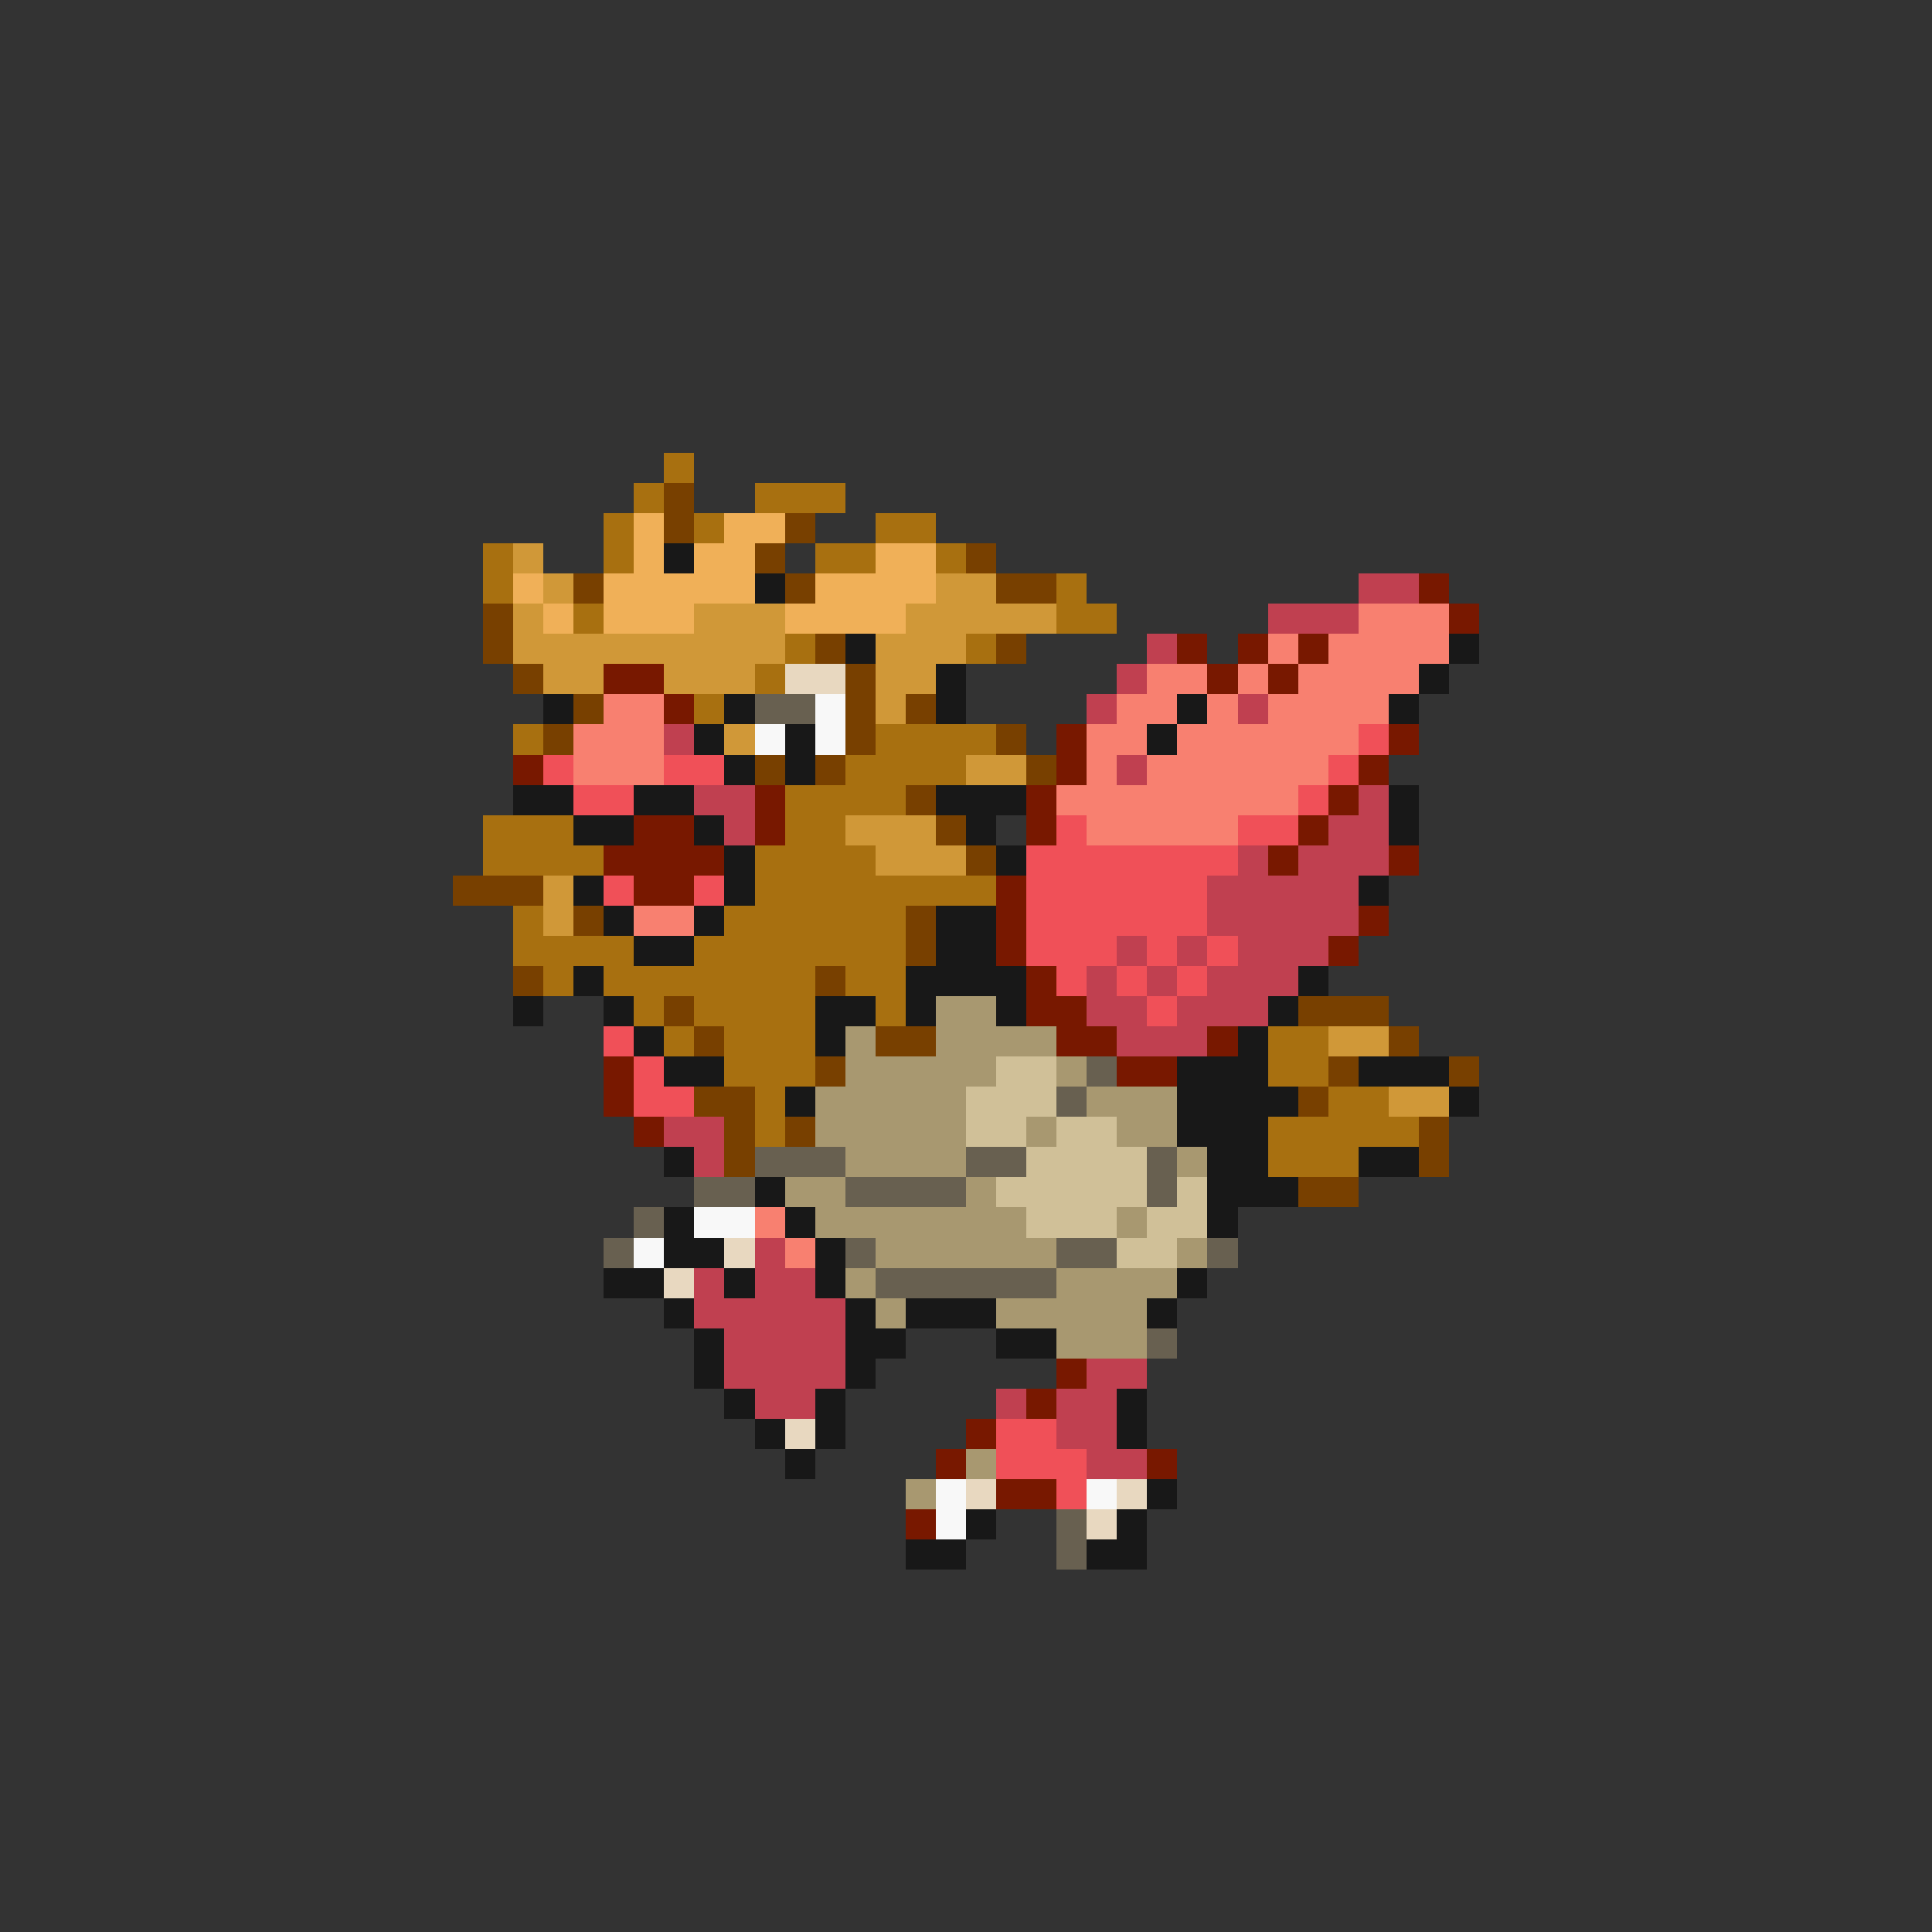 <svg xmlns="http://www.w3.org/2000/svg" viewBox="0 -0.5 64 64" shape-rendering="crispEdges">
<rect x="0" y="-0.5" width="64" height="64" fill="#333333" stroke="none"/>
<path stroke="#a87010" d="M22 15h1M21 16h1M25 16h3M20 17h1M23 17h1M29 17h2M16 18h1M20 18h1M27 18h2M31 18h1M16 19h1M35 19h1M19 20h1M35 20h2M26 21h1M32 21h1M25 22h1M23 23h1M17 24h1M29 24h4M28 25h4M26 26h4M16 27h3M26 27h2M16 28h4M25 28h4M25 29h8M17 30h1M24 30h6M17 31h4M23 31h7M18 32h1M20 32h7M28 32h2M21 33h1M23 33h4M29 33h1M22 34h1M24 34h3M42 34h2M24 35h3M42 35h2M25 36h1M44 36h2M25 37h1M42 37h5M42 38h3" />
<path stroke="#784000" d="M22 16h1M22 17h1M26 17h1M25 18h1M32 18h1M19 19h1M26 19h1M33 19h2M16 20h1M16 21h1M27 21h1M33 21h1M17 22h1M28 22h1M19 23h1M28 23h1M30 23h1M18 24h1M28 24h1M33 24h1M25 25h1M27 25h1M34 25h1M30 26h1M31 27h1M32 28h1M15 29h3M19 30h1M30 30h1M30 31h1M17 32h1M27 32h1M22 33h1M43 33h3M23 34h1M29 34h2M46 34h1M27 35h1M44 35h1M48 35h1M23 36h2M43 36h1M24 37h1M26 37h1M47 37h1M24 38h1M47 38h1M43 39h2" />
<path stroke="#f0b058" d="M21 17h1M24 17h2M21 18h1M23 18h2M29 18h2M17 19h1M20 19h5M27 19h4M18 20h1M20 20h3M26 20h4" />
<path stroke="#d09838" d="M17 18h1M18 19h1M31 19h2M17 20h1M23 20h3M30 20h5M17 21h9M29 21h3M18 22h2M22 22h3M29 22h2M29 23h1M24 24h1M32 25h2M28 27h3M29 28h3M18 29h1M18 30h1M44 34h2M46 36h2" />
<path stroke="#181818" d="M22 18h1M25 19h1M28 21h1M48 21h1M31 22h1M47 22h1M18 23h1M24 23h1M31 23h1M39 23h1M46 23h1M23 24h1M26 24h1M38 24h1M24 25h1M26 25h1M17 26h2M21 26h2M31 26h3M46 26h1M19 27h2M23 27h1M32 27h1M46 27h1M24 28h1M33 28h1M19 29h1M24 29h1M45 29h1M20 30h1M23 30h1M31 30h2M21 31h2M31 31h2M19 32h1M30 32h4M43 32h1M17 33h1M20 33h1M27 33h2M30 33h1M33 33h1M42 33h1M21 34h1M27 34h1M41 34h1M22 35h2M39 35h3M45 35h3M26 36h1M39 36h4M48 36h1M39 37h3M22 38h1M40 38h2M45 38h2M25 39h1M40 39h3M22 40h1M26 40h1M40 40h1M22 41h2M27 41h1M20 42h2M24 42h1M27 42h1M39 42h1M22 43h1M28 43h1M30 43h3M38 43h1M23 44h1M28 44h2M33 44h2M23 45h1M28 45h1M24 46h1M27 46h1M37 46h1M25 47h1M27 47h1M37 47h1M26 48h1M38 49h1M32 50h1M37 50h1M30 51h2M36 51h2" />
<path stroke="#c04050" d="M45 19h2M42 20h3M38 21h1M37 22h1M36 23h1M41 23h1M22 24h1M37 25h1M23 26h2M45 26h1M24 27h1M44 27h2M41 28h1M43 28h3M40 29h5M40 30h5M37 31h1M39 31h1M41 31h3M36 32h1M38 32h1M40 32h3M36 33h2M39 33h3M37 34h3M22 37h2M23 38h1M25 41h1M23 42h1M25 42h2M23 43h5M24 44h4M24 45h4M36 45h2M25 46h2M33 46h1M35 46h2M35 47h2M36 48h2" />
<path stroke="#781800" d="M47 19h1M48 20h1M39 21h1M41 21h1M43 21h1M20 22h2M40 22h1M42 22h1M22 23h1M35 24h1M46 24h1M17 25h1M35 25h1M45 25h1M25 26h1M34 26h1M44 26h1M21 27h2M25 27h1M34 27h1M43 27h1M20 28h4M42 28h1M46 28h1M21 29h2M33 29h1M33 30h1M45 30h1M33 31h1M44 31h1M34 32h1M34 33h2M35 34h2M40 34h1M20 35h1M37 35h2M20 36h1M21 37h1M35 45h1M34 46h1M32 47h1M31 48h1M38 48h1M33 49h2M30 50h1" />
<path stroke="#f88070" d="M45 20h3M42 21h1M44 21h4M38 22h2M41 22h1M43 22h4M20 23h2M37 23h2M40 23h1M42 23h4M19 24h3M36 24h2M39 24h6M19 25h3M36 25h1M38 25h6M35 26h8M36 27h5M21 30h2M25 40h1M26 41h1" />
<path stroke="#e8d8c0" d="M26 22h2M24 41h1M22 42h1M26 47h1M32 49h1M37 49h1M36 50h1" />
<path stroke="#686050" d="M25 23h2M36 35h1M35 36h1M25 38h3M32 38h2M38 38h1M23 39h2M28 39h4M38 39h1M21 40h1M20 41h1M28 41h1M35 41h2M40 41h1M29 42h6M38 44h1M35 50h1M35 51h1" />
<path stroke="#f8f8f8" d="M27 23h1M25 24h1M27 24h1M23 40h2M21 41h1M31 49h1M36 49h1M31 50h1" />
<path stroke="#f05058" d="M45 24h1M18 25h1M22 25h2M44 25h1M19 26h2M43 26h1M35 27h1M41 27h2M34 28h7M20 29h1M23 29h1M34 29h6M34 30h6M34 31h3M38 31h1M40 31h1M35 32h1M37 32h1M39 32h1M38 33h1M20 34h1M21 35h1M21 36h2M33 47h2M33 48h3M35 49h1" />
<path stroke="#a89870" d="M31 33h2M28 34h1M31 34h4M28 35h5M35 35h1M27 36h5M36 36h3M27 37h5M34 37h1M37 37h2M28 38h4M39 38h1M26 39h2M32 39h1M27 40h7M37 40h1M29 41h6M39 41h1M28 42h1M35 42h4M29 43h1M33 43h5M35 44h3M32 48h1M30 49h1" />
<path stroke="#d0c098" d="M33 35h2M32 36h3M32 37h2M35 37h2M34 38h4M33 39h5M39 39h1M34 40h3M38 40h2M37 41h2" />
</svg>